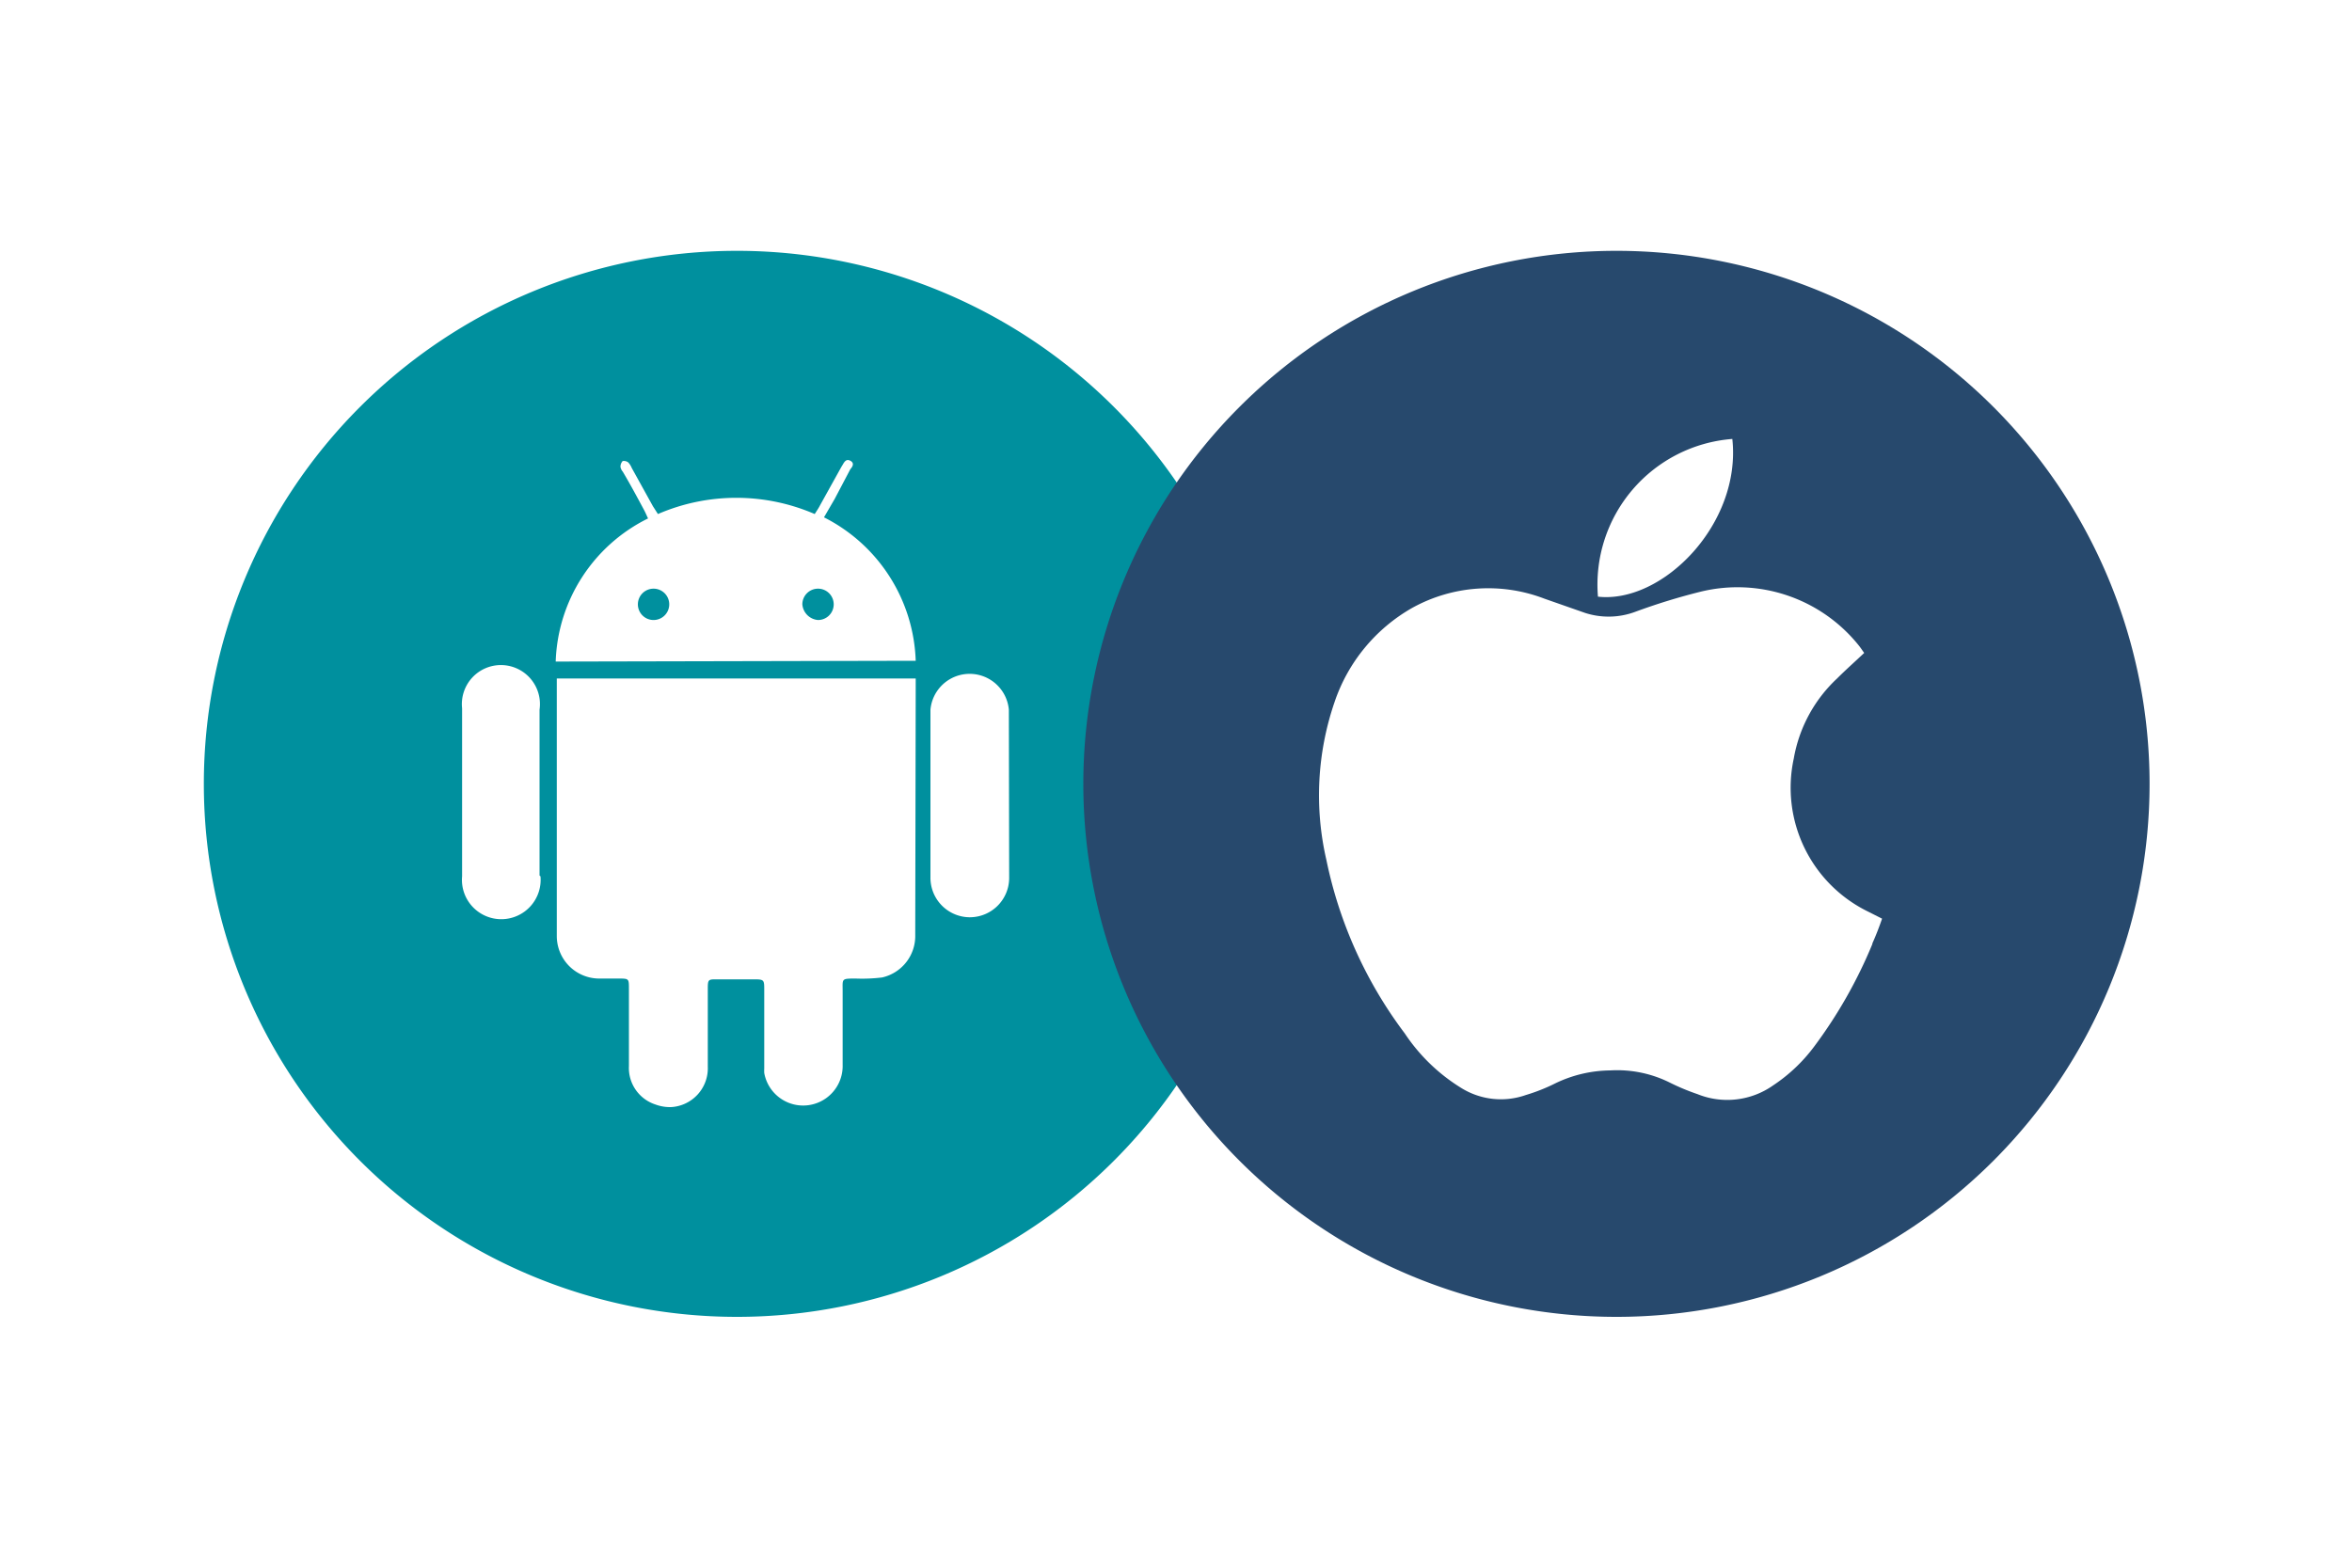 <svg xmlns="http://www.w3.org/2000/svg" viewBox="0 0 150 100"><defs><style>.cls-1{fill:none;}.cls-2{fill:#00909e;}.cls-3{fill:#27496d;}</style></defs><g id="Layer_2" data-name="Layer 2"><g id="Layer_1-2" data-name="Layer 1"><rect class="cls-1" width="150" height="100"/><g id="Layer_2-2" data-name="Layer 2"><path class="cls-2" d="M41.68,37.55a1,1,0,1,0,1,1.05,1,1,0,0,0-1-1.05Z"/><path class="cls-2" d="M52.17,37.55a1,1,0,0,0-1,1v0a1.09,1.09,0,0,0,1,1,1,1,0,0,0,1-1v0a1,1,0,0,0-1-1Z"/><path class="cls-2" d="M46.93,16A34,34,0,1,0,81,50h0A34,34,0,0,0,46.93,16ZM34.47,55.9a2.51,2.51,0,1,1-5,0h0V45.18a2.49,2.49,0,1,1,4.94.09V55.85Zm23.9,3.74a2.71,2.71,0,0,1-2.11,2.71,10.5,10.5,0,0,1-1.68.07c-.94,0-.84,0-.84.81v4.69a2.52,2.52,0,0,1-5,.52,2.64,2.64,0,0,1,0-.28v-5c0-.66,0-.69-.67-.69H45.71c-.52,0-.57,0-.57.57v5a2.48,2.48,0,0,1-2.35,2.58,2.68,2.68,0,0,1-1-.17A2.45,2.45,0,0,1,40.11,68V63.08c0-.66,0-.66-.67-.66H38.22a2.71,2.71,0,0,1-2.71-2.71V43.28H58.4v.56ZM35.44,42.2a10.56,10.56,0,0,1,5.89-9.13c-.09-.19-.16-.36-.25-.53-.44-.82-.88-1.64-1.36-2.45a.63.63,0,0,1-.15-.32.54.54,0,0,1,.14-.36.46.46,0,0,1,.36.09,1.15,1.15,0,0,1,.22.35l1.35,2.44.32.5a12.59,12.59,0,0,1,10,0c.13-.21.25-.38.34-.56l1.36-2.45.08-.13c.11-.19.23-.4.49-.26s.17.35,0,.54l-1,1.9L52.55,33a10.64,10.64,0,0,1,5.85,9.15ZM64.36,56a2.51,2.51,0,0,1-2.48,2.51H61.8a2.52,2.52,0,0,1-2.46-2.56V45.27a2.51,2.51,0,0,1,5,0Z"/><path class="cls-3" d="M103.09,16h0a34,34,0,1,0,34,34A34,34,0,0,0,103.09,16Zm7.39,12h0c.59,5.44-4.47,10.52-8.57,10.06A9.32,9.32,0,0,1,110.48,28Zm8.93,32.22a30.08,30.08,0,0,1-3.72,6.55,10.48,10.48,0,0,1-2.6,2.46,5.08,5.08,0,0,1-4.84.56,14.09,14.09,0,0,1-1.79-.75,7.52,7.52,0,0,0-3.76-.76,8.22,8.22,0,0,0-3.48.81,11.69,11.69,0,0,1-1.91.76,4.79,4.79,0,0,1-4.15-.47,11.67,11.67,0,0,1-3.57-3.46,27.64,27.64,0,0,1-5-11.07,18.32,18.32,0,0,1,.52-10.06,10.93,10.93,0,0,1,4.93-6,10,10,0,0,1,8.46-.6l2.6.91a4.88,4.88,0,0,0,3.18-.07,39.8,39.8,0,0,1,4.15-1.28,9.91,9.91,0,0,1,10.12,3.43c.12.15.23.32.34.47-.58.55-1.17,1.07-1.73,1.63a9.12,9.12,0,0,0-2.76,5.1,8.79,8.79,0,0,0,4.74,9.77l.89.45C119.84,59.15,119.64,59.67,119.41,60.18Z"/></g></g></g></svg>